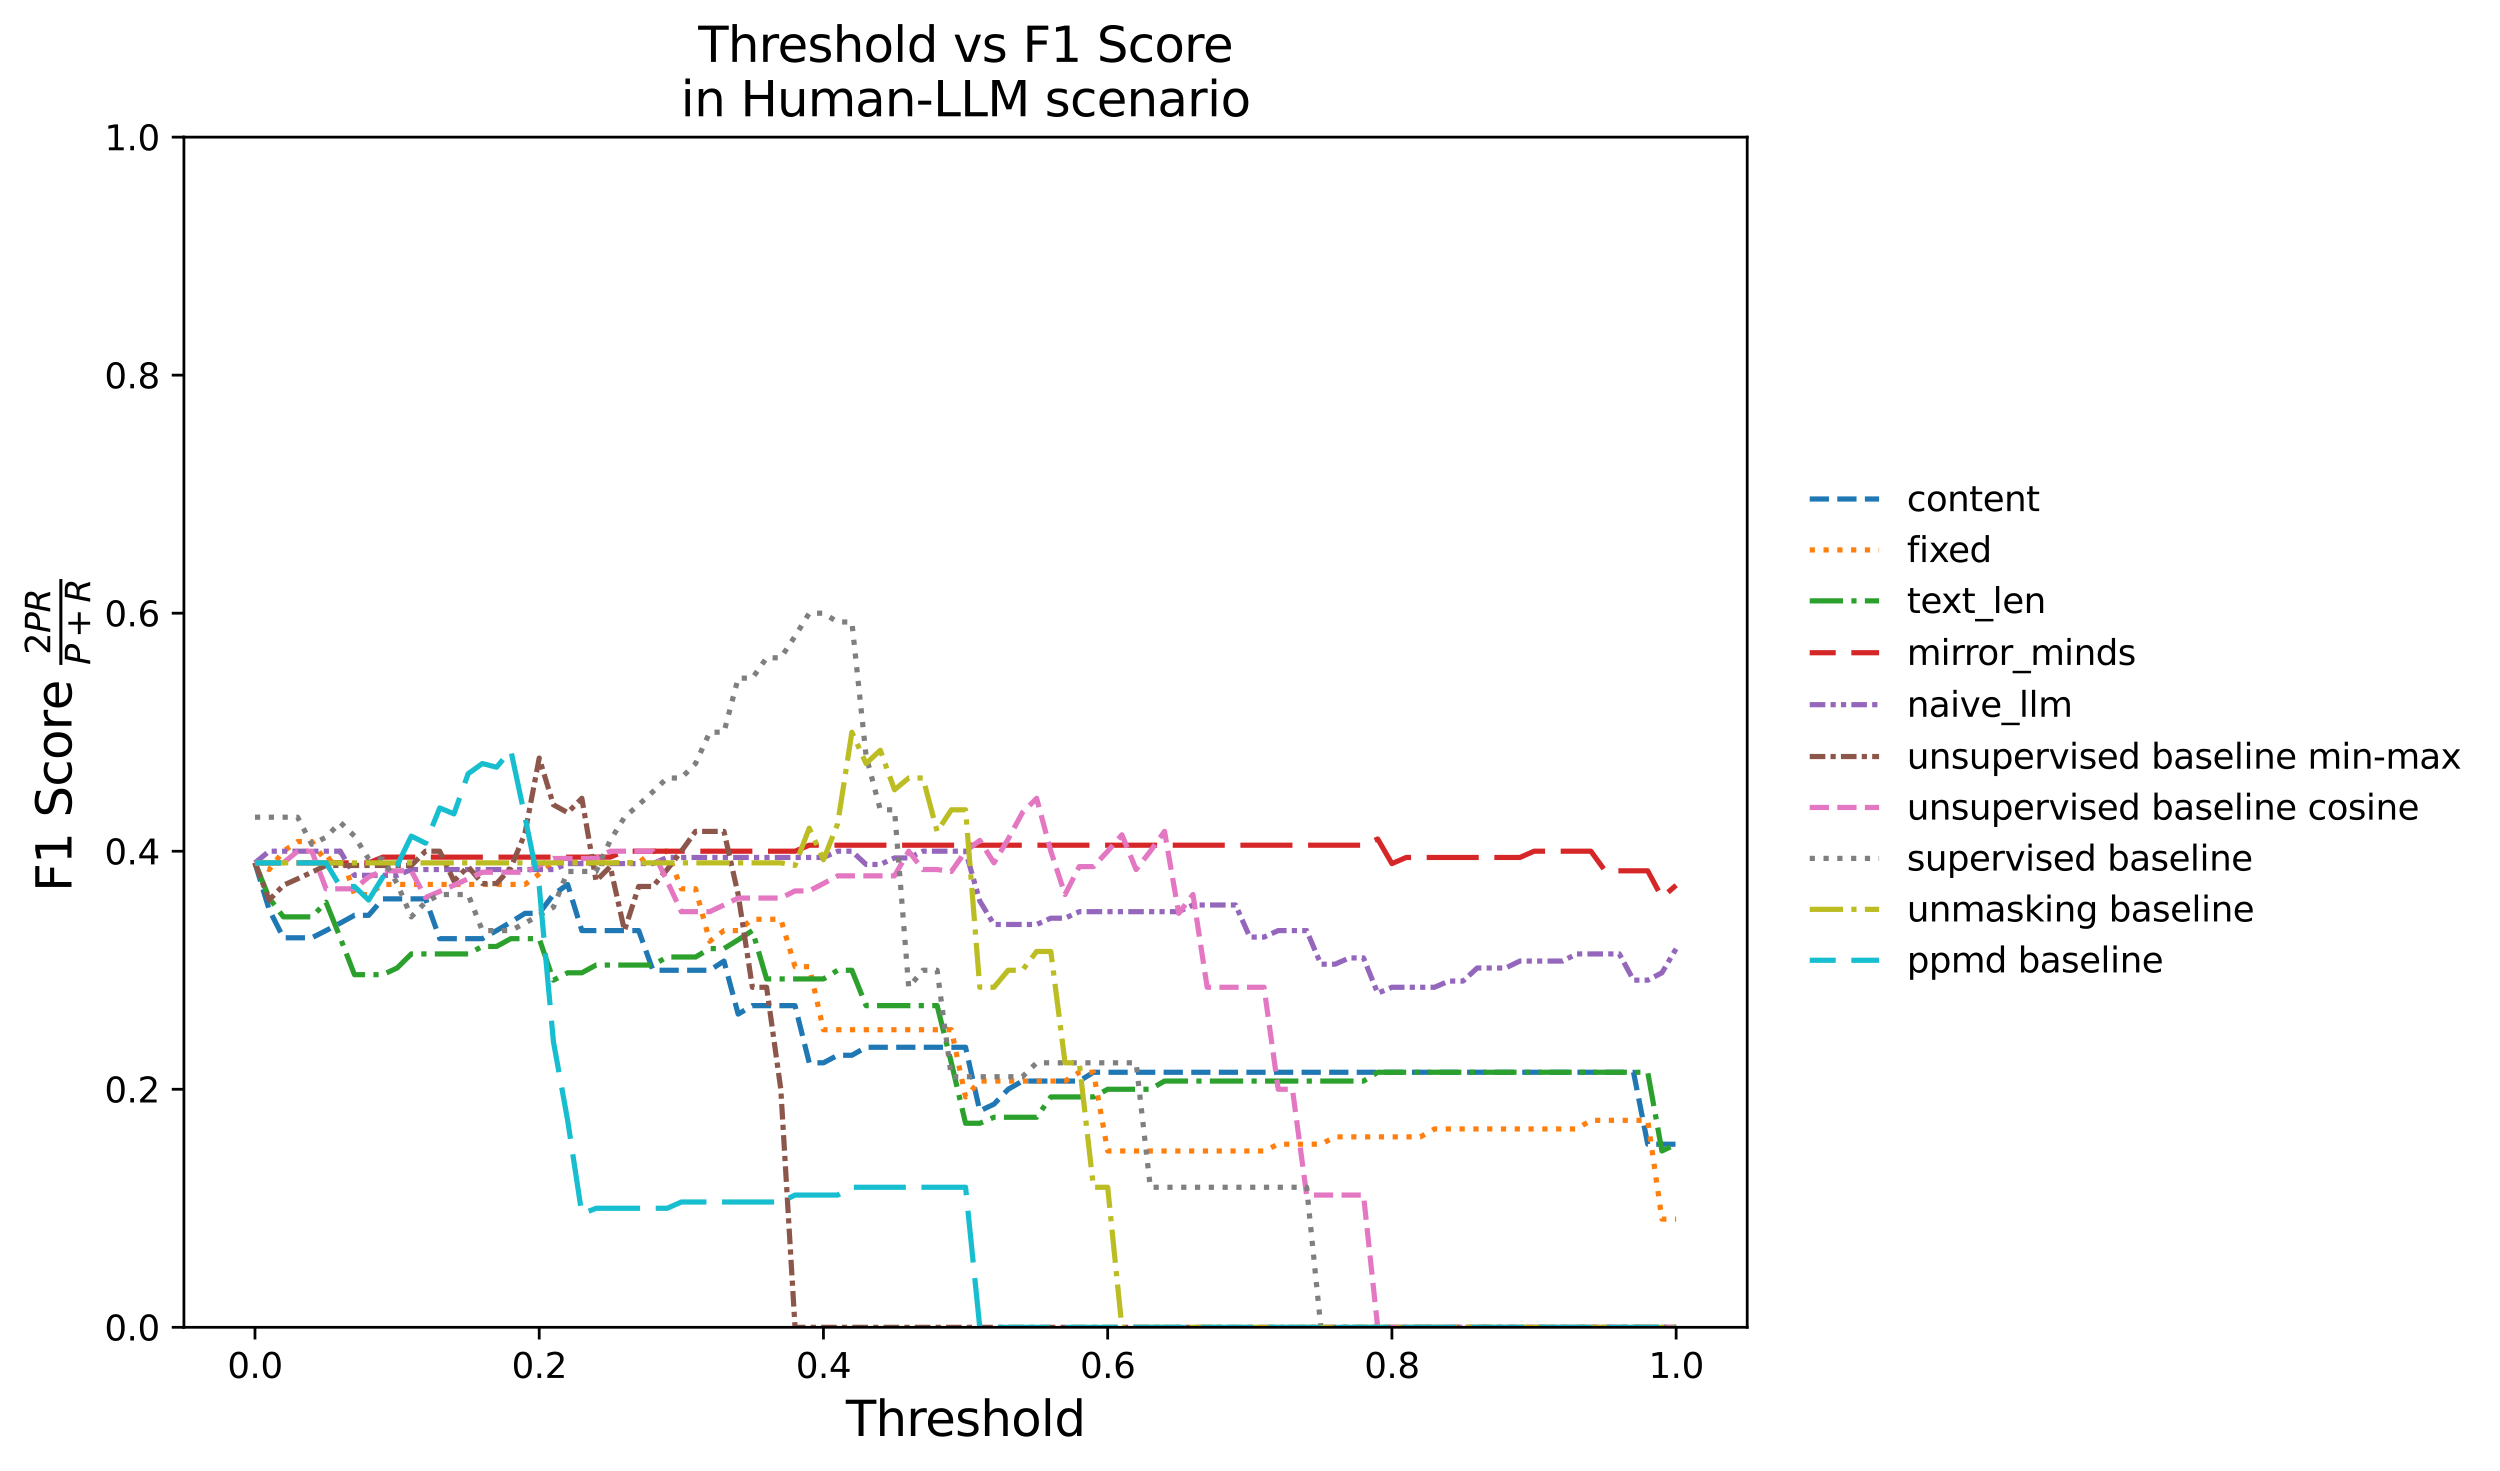<?xml version="1.0" encoding="utf-8" standalone="no"?>
<!DOCTYPE svg PUBLIC "-//W3C//DTD SVG 1.1//EN"
  "http://www.w3.org/Graphics/SVG/1.1/DTD/svg11.dtd">
<svg xmlns:xlink="http://www.w3.org/1999/xlink" width="720.473pt" height="423.942pt" viewBox="0 0 720.473 423.942" xmlns="http://www.w3.org/2000/svg" version="1.1">
 <defs>
  <style type="text/css">*{stroke-linejoin: round; stroke-linecap: butt}</style>
 </defs>
 <g id="figure_1">
  <g id="patch_1">
   <path d="M 0 423.942 
L 720.473 423.942 
L 720.473 0 
L 0 0 
z
" style="fill: #ffffff"/>
  </g>
  <g id="axes_1">
   <g id="patch_2">
    <path d="M 53.003 382.515 
L 503.526 382.515 
L 503.526 39.515 
L 53.003 39.515 
z
" style="fill: #ffffff"/>
   </g>
   <g id="matplotlib.axis_1">
    <g id="xtick_1">
     <g id="line2d_1">
      <defs>
       <path id="md213804f5c" d="M 0 0 
L 0 3.5 
" style="stroke: #000000; stroke-width: 0.8"/>
      </defs>
      <g>
       <use xlink:href="#md213804f5c" x="73.481" y="382.515" style="stroke: #000000; stroke-width: 0.8"/>
      </g>
     </g>
     <g id="text_1">
      <!-- 0.0 -->
      <g transform="translate(65.53 397.113) scale(0.1 -0.1)">
       <defs>
        <path id="DejaVuSans-30" d="M 2034 4250 
Q 1547 4250 1301 3770 
Q 1056 3291 1056 2328 
Q 1056 1369 1301 889 
Q 1547 409 2034 409 
Q 2525 409 2770 889 
Q 3016 1369 3016 2328 
Q 3016 3291 2770 3770 
Q 2525 4250 2034 4250 
z
M 2034 4750 
Q 2819 4750 3233 4129 
Q 3647 3509 3647 2328 
Q 3647 1150 3233 529 
Q 2819 -91 2034 -91 
Q 1250 -91 836 529 
Q 422 1150 422 2328 
Q 422 3509 836 4129 
Q 1250 4750 2034 4750 
z
" transform="scale(0.016)"/>
        <path id="DejaVuSans-2e" d="M 684 794 
L 1344 794 
L 1344 0 
L 684 0 
L 684 794 
z
" transform="scale(0.016)"/>
       </defs>
       <use xlink:href="#DejaVuSans-30"/>
       <use xlink:href="#DejaVuSans-2e" transform="translate(63.623 0)"/>
       <use xlink:href="#DejaVuSans-30" transform="translate(95.41 0)"/>
      </g>
     </g>
    </g>
    <g id="xtick_2">
     <g id="line2d_2">
      <g>
       <use xlink:href="#md213804f5c" x="155.395" y="382.515" style="stroke: #000000; stroke-width: 0.8"/>
      </g>
     </g>
     <g id="text_2">
      <!-- 0.2 -->
      <g transform="translate(147.443 397.113) scale(0.1 -0.1)">
       <defs>
        <path id="DejaVuSans-32" d="M 1228 531 
L 3431 531 
L 3431 0 
L 469 0 
L 469 531 
Q 828 903 1448 1529 
Q 2069 2156 2228 2338 
Q 2531 2678 2651 2914 
Q 2772 3150 2772 3378 
Q 2772 3750 2511 3984 
Q 2250 4219 1831 4219 
Q 1534 4219 1204 4116 
Q 875 4013 500 3803 
L 500 4441 
Q 881 4594 1212 4672 
Q 1544 4750 1819 4750 
Q 2544 4750 2975 4387 
Q 3406 4025 3406 3419 
Q 3406 3131 3298 2873 
Q 3191 2616 2906 2266 
Q 2828 2175 2409 1742 
Q 1991 1309 1228 531 
z
" transform="scale(0.016)"/>
       </defs>
       <use xlink:href="#DejaVuSans-30"/>
       <use xlink:href="#DejaVuSans-2e" transform="translate(63.623 0)"/>
       <use xlink:href="#DejaVuSans-32" transform="translate(95.41 0)"/>
      </g>
     </g>
    </g>
    <g id="xtick_3">
     <g id="line2d_3">
      <g>
       <use xlink:href="#md213804f5c" x="237.308" y="382.515" style="stroke: #000000; stroke-width: 0.8"/>
      </g>
     </g>
     <g id="text_3">
      <!-- 0.4 -->
      <g transform="translate(229.356 397.113) scale(0.1 -0.1)">
       <defs>
        <path id="DejaVuSans-34" d="M 2419 4116 
L 825 1625 
L 2419 1625 
L 2419 4116 
z
M 2253 4666 
L 3047 4666 
L 3047 1625 
L 3713 1625 
L 3713 1100 
L 3047 1100 
L 3047 0 
L 2419 0 
L 2419 1100 
L 313 1100 
L 313 1709 
L 2253 4666 
z
" transform="scale(0.016)"/>
       </defs>
       <use xlink:href="#DejaVuSans-30"/>
       <use xlink:href="#DejaVuSans-2e" transform="translate(63.623 0)"/>
       <use xlink:href="#DejaVuSans-34" transform="translate(95.41 0)"/>
      </g>
     </g>
    </g>
    <g id="xtick_4">
     <g id="line2d_4">
      <g>
       <use xlink:href="#md213804f5c" x="319.221" y="382.515" style="stroke: #000000; stroke-width: 0.8"/>
      </g>
     </g>
     <g id="text_4">
      <!-- 0.6 -->
      <g transform="translate(311.27 397.113) scale(0.1 -0.1)">
       <defs>
        <path id="DejaVuSans-36" d="M 2113 2584 
Q 1688 2584 1439 2293 
Q 1191 2003 1191 1497 
Q 1191 994 1439 701 
Q 1688 409 2113 409 
Q 2538 409 2786 701 
Q 3034 994 3034 1497 
Q 3034 2003 2786 2293 
Q 2538 2584 2113 2584 
z
M 3366 4563 
L 3366 3988 
Q 3128 4100 2886 4159 
Q 2644 4219 2406 4219 
Q 1781 4219 1451 3797 
Q 1122 3375 1075 2522 
Q 1259 2794 1537 2939 
Q 1816 3084 2150 3084 
Q 2853 3084 3261 2657 
Q 3669 2231 3669 1497 
Q 3669 778 3244 343 
Q 2819 -91 2113 -91 
Q 1303 -91 875 529 
Q 447 1150 447 2328 
Q 447 3434 972 4092 
Q 1497 4750 2381 4750 
Q 2619 4750 2861 4703 
Q 3103 4656 3366 4563 
z
" transform="scale(0.016)"/>
       </defs>
       <use xlink:href="#DejaVuSans-30"/>
       <use xlink:href="#DejaVuSans-2e" transform="translate(63.623 0)"/>
       <use xlink:href="#DejaVuSans-36" transform="translate(95.41 0)"/>
      </g>
     </g>
    </g>
    <g id="xtick_5">
     <g id="line2d_5">
      <g>
       <use xlink:href="#md213804f5c" x="401.135" y="382.515" style="stroke: #000000; stroke-width: 0.8"/>
      </g>
     </g>
     <g id="text_5">
      <!-- 0.8 -->
      <g transform="translate(393.183 397.113) scale(0.1 -0.1)">
       <defs>
        <path id="DejaVuSans-38" d="M 2034 2216 
Q 1584 2216 1326 1975 
Q 1069 1734 1069 1313 
Q 1069 891 1326 650 
Q 1584 409 2034 409 
Q 2484 409 2743 651 
Q 3003 894 3003 1313 
Q 3003 1734 2745 1975 
Q 2488 2216 2034 2216 
z
M 1403 2484 
Q 997 2584 770 2862 
Q 544 3141 544 3541 
Q 544 4100 942 4425 
Q 1341 4750 2034 4750 
Q 2731 4750 3128 4425 
Q 3525 4100 3525 3541 
Q 3525 3141 3298 2862 
Q 3072 2584 2669 2484 
Q 3125 2378 3379 2068 
Q 3634 1759 3634 1313 
Q 3634 634 3220 271 
Q 2806 -91 2034 -91 
Q 1263 -91 848 271 
Q 434 634 434 1313 
Q 434 1759 690 2068 
Q 947 2378 1403 2484 
z
M 1172 3481 
Q 1172 3119 1398 2916 
Q 1625 2713 2034 2713 
Q 2441 2713 2670 2916 
Q 2900 3119 2900 3481 
Q 2900 3844 2670 4047 
Q 2441 4250 2034 4250 
Q 1625 4250 1398 4047 
Q 1172 3844 1172 3481 
z
" transform="scale(0.016)"/>
       </defs>
       <use xlink:href="#DejaVuSans-30"/>
       <use xlink:href="#DejaVuSans-2e" transform="translate(63.623 0)"/>
       <use xlink:href="#DejaVuSans-38" transform="translate(95.41 0)"/>
      </g>
     </g>
    </g>
    <g id="xtick_6">
     <g id="line2d_6">
      <g>
       <use xlink:href="#md213804f5c" x="483.048" y="382.515" style="stroke: #000000; stroke-width: 0.8"/>
      </g>
     </g>
     <g id="text_6">
      <!-- 1.0 -->
      <g transform="translate(475.096 397.113) scale(0.1 -0.1)">
       <defs>
        <path id="DejaVuSans-31" d="M 794 531 
L 1825 531 
L 1825 4091 
L 703 3866 
L 703 4441 
L 1819 4666 
L 2450 4666 
L 2450 531 
L 3481 531 
L 3481 0 
L 794 0 
L 794 531 
z
" transform="scale(0.016)"/>
       </defs>
       <use xlink:href="#DejaVuSans-31"/>
       <use xlink:href="#DejaVuSans-2e" transform="translate(63.623 0)"/>
       <use xlink:href="#DejaVuSans-30" transform="translate(95.41 0)"/>
      </g>
     </g>
    </g>
    <g id="text_7">
     <!-- Threshold -->
     <g transform="translate(243.771 413.831) scale(0.14 -0.14)">
      <defs>
       <path id="DejaVuSans-54" d="M -19 4666 
L 3928 4666 
L 3928 4134 
L 2272 4134 
L 2272 0 
L 1638 0 
L 1638 4134 
L -19 4134 
L -19 4666 
z
" transform="scale(0.016)"/>
       <path id="DejaVuSans-68" d="M 3513 2113 
L 3513 0 
L 2938 0 
L 2938 2094 
Q 2938 2591 2744 2837 
Q 2550 3084 2163 3084 
Q 1697 3084 1428 2787 
Q 1159 2491 1159 1978 
L 1159 0 
L 581 0 
L 581 4863 
L 1159 4863 
L 1159 2956 
Q 1366 3272 1645 3428 
Q 1925 3584 2291 3584 
Q 2894 3584 3203 3211 
Q 3513 2838 3513 2113 
z
" transform="scale(0.016)"/>
       <path id="DejaVuSans-72" d="M 2631 2963 
Q 2534 3019 2420 3045 
Q 2306 3072 2169 3072 
Q 1681 3072 1420 2755 
Q 1159 2438 1159 1844 
L 1159 0 
L 581 0 
L 581 3500 
L 1159 3500 
L 1159 2956 
Q 1341 3275 1631 3429 
Q 1922 3584 2338 3584 
Q 2397 3584 2469 3576 
Q 2541 3569 2628 3553 
L 2631 2963 
z
" transform="scale(0.016)"/>
       <path id="DejaVuSans-65" d="M 3597 1894 
L 3597 1613 
L 953 1613 
Q 991 1019 1311 708 
Q 1631 397 2203 397 
Q 2534 397 2845 478 
Q 3156 559 3463 722 
L 3463 178 
Q 3153 47 2828 -22 
Q 2503 -91 2169 -91 
Q 1331 -91 842 396 
Q 353 884 353 1716 
Q 353 2575 817 3079 
Q 1281 3584 2069 3584 
Q 2775 3584 3186 3129 
Q 3597 2675 3597 1894 
z
M 3022 2063 
Q 3016 2534 2758 2815 
Q 2500 3097 2075 3097 
Q 1594 3097 1305 2825 
Q 1016 2553 972 2059 
L 3022 2063 
z
" transform="scale(0.016)"/>
       <path id="DejaVuSans-73" d="M 2834 3397 
L 2834 2853 
Q 2591 2978 2328 3040 
Q 2066 3103 1784 3103 
Q 1356 3103 1142 2972 
Q 928 2841 928 2578 
Q 928 2378 1081 2264 
Q 1234 2150 1697 2047 
L 1894 2003 
Q 2506 1872 2764 1633 
Q 3022 1394 3022 966 
Q 3022 478 2636 193 
Q 2250 -91 1575 -91 
Q 1294 -91 989 -36 
Q 684 19 347 128 
L 347 722 
Q 666 556 975 473 
Q 1284 391 1588 391 
Q 1994 391 2212 530 
Q 2431 669 2431 922 
Q 2431 1156 2273 1281 
Q 2116 1406 1581 1522 
L 1381 1569 
Q 847 1681 609 1914 
Q 372 2147 372 2553 
Q 372 3047 722 3315 
Q 1072 3584 1716 3584 
Q 2034 3584 2315 3537 
Q 2597 3491 2834 3397 
z
" transform="scale(0.016)"/>
       <path id="DejaVuSans-6f" d="M 1959 3097 
Q 1497 3097 1228 2736 
Q 959 2375 959 1747 
Q 959 1119 1226 758 
Q 1494 397 1959 397 
Q 2419 397 2687 759 
Q 2956 1122 2956 1747 
Q 2956 2369 2687 2733 
Q 2419 3097 1959 3097 
z
M 1959 3584 
Q 2709 3584 3137 3096 
Q 3566 2609 3566 1747 
Q 3566 888 3137 398 
Q 2709 -91 1959 -91 
Q 1206 -91 779 398 
Q 353 888 353 1747 
Q 353 2609 779 3096 
Q 1206 3584 1959 3584 
z
" transform="scale(0.016)"/>
       <path id="DejaVuSans-6c" d="M 603 4863 
L 1178 4863 
L 1178 0 
L 603 0 
L 603 4863 
z
" transform="scale(0.016)"/>
       <path id="DejaVuSans-64" d="M 2906 2969 
L 2906 4863 
L 3481 4863 
L 3481 0 
L 2906 0 
L 2906 525 
Q 2725 213 2448 61 
Q 2172 -91 1784 -91 
Q 1150 -91 751 415 
Q 353 922 353 1747 
Q 353 2572 751 3078 
Q 1150 3584 1784 3584 
Q 2172 3584 2448 3432 
Q 2725 3281 2906 2969 
z
M 947 1747 
Q 947 1113 1208 752 
Q 1469 391 1925 391 
Q 2381 391 2643 752 
Q 2906 1113 2906 1747 
Q 2906 2381 2643 2742 
Q 2381 3103 1925 3103 
Q 1469 3103 1208 2742 
Q 947 2381 947 1747 
z
" transform="scale(0.016)"/>
      </defs>
      <use xlink:href="#DejaVuSans-54"/>
      <use xlink:href="#DejaVuSans-68" transform="translate(61.084 0)"/>
      <use xlink:href="#DejaVuSans-72" transform="translate(124.463 0)"/>
      <use xlink:href="#DejaVuSans-65" transform="translate(163.326 0)"/>
      <use xlink:href="#DejaVuSans-73" transform="translate(224.85 0)"/>
      <use xlink:href="#DejaVuSans-68" transform="translate(276.949 0)"/>
      <use xlink:href="#DejaVuSans-6f" transform="translate(340.328 0)"/>
      <use xlink:href="#DejaVuSans-6c" transform="translate(401.51 0)"/>
      <use xlink:href="#DejaVuSans-64" transform="translate(429.293 0)"/>
     </g>
    </g>
   </g>
   <g id="matplotlib.axis_2">
    <g id="ytick_1">
     <g id="line2d_7">
      <defs>
       <path id="mffbba06f95" d="M 0 0 
L -3.5 0 
" style="stroke: #000000; stroke-width: 0.8"/>
      </defs>
      <g>
       <use xlink:href="#mffbba06f95" x="53.003" y="382.515" style="stroke: #000000; stroke-width: 0.8"/>
      </g>
     </g>
     <g id="text_8">
      <!-- 0.0 -->
      <g transform="translate(30.1 386.314) scale(0.1 -0.1)">
       <use xlink:href="#DejaVuSans-30"/>
       <use xlink:href="#DejaVuSans-2e" transform="translate(63.623 0)"/>
       <use xlink:href="#DejaVuSans-30" transform="translate(95.41 0)"/>
      </g>
     </g>
    </g>
    <g id="ytick_2">
     <g id="line2d_8">
      <g>
       <use xlink:href="#mffbba06f95" x="53.003" y="313.915" style="stroke: #000000; stroke-width: 0.8"/>
      </g>
     </g>
     <g id="text_9">
      <!-- 0.2 -->
      <g transform="translate(30.1 317.714) scale(0.1 -0.1)">
       <use xlink:href="#DejaVuSans-30"/>
       <use xlink:href="#DejaVuSans-2e" transform="translate(63.623 0)"/>
       <use xlink:href="#DejaVuSans-32" transform="translate(95.41 0)"/>
      </g>
     </g>
    </g>
    <g id="ytick_3">
     <g id="line2d_9">
      <g>
       <use xlink:href="#mffbba06f95" x="53.003" y="245.315" style="stroke: #000000; stroke-width: 0.8"/>
      </g>
     </g>
     <g id="text_10">
      <!-- 0.4 -->
      <g transform="translate(30.1 249.114) scale(0.1 -0.1)">
       <use xlink:href="#DejaVuSans-30"/>
       <use xlink:href="#DejaVuSans-2e" transform="translate(63.623 0)"/>
       <use xlink:href="#DejaVuSans-34" transform="translate(95.41 0)"/>
      </g>
     </g>
    </g>
    <g id="ytick_4">
     <g id="line2d_10">
      <g>
       <use xlink:href="#mffbba06f95" x="53.003" y="176.715" style="stroke: #000000; stroke-width: 0.8"/>
      </g>
     </g>
     <g id="text_11">
      <!-- 0.6 -->
      <g transform="translate(30.1 180.514) scale(0.1 -0.1)">
       <use xlink:href="#DejaVuSans-30"/>
       <use xlink:href="#DejaVuSans-2e" transform="translate(63.623 0)"/>
       <use xlink:href="#DejaVuSans-36" transform="translate(95.41 0)"/>
      </g>
     </g>
    </g>
    <g id="ytick_5">
     <g id="line2d_11">
      <g>
       <use xlink:href="#mffbba06f95" x="53.003" y="108.115" style="stroke: #000000; stroke-width: 0.8"/>
      </g>
     </g>
     <g id="text_12">
      <!-- 0.8 -->
      <g transform="translate(30.1 111.914) scale(0.1 -0.1)">
       <use xlink:href="#DejaVuSans-30"/>
       <use xlink:href="#DejaVuSans-2e" transform="translate(63.623 0)"/>
       <use xlink:href="#DejaVuSans-38" transform="translate(95.41 0)"/>
      </g>
     </g>
    </g>
    <g id="ytick_6">
     <g id="line2d_12">
      <g>
       <use xlink:href="#mffbba06f95" x="53.003" y="39.515" style="stroke: #000000; stroke-width: 0.8"/>
      </g>
     </g>
     <g id="text_13">
      <!-- 1.0 -->
      <g transform="translate(30.1 43.314) scale(0.1 -0.1)">
       <use xlink:href="#DejaVuSans-31"/>
       <use xlink:href="#DejaVuSans-2e" transform="translate(63.623 0)"/>
       <use xlink:href="#DejaVuSans-30" transform="translate(95.41 0)"/>
      </g>
     </g>
    </g>
    <g id="text_14">
     <!-- F1 Score $\frac{{2PR}}{{P+R}}$ -->
     <g transform="translate(20.64 257.005) rotate(-90) scale(0.14 -0.14)">
      <defs>
       <path id="DejaVuSans-46" d="M 628 4666 
L 3309 4666 
L 3309 4134 
L 1259 4134 
L 1259 2759 
L 3109 2759 
L 3109 2228 
L 1259 2228 
L 1259 0 
L 628 0 
L 628 4666 
z
" transform="scale(0.016)"/>
       <path id="DejaVuSans-20" transform="scale(0.016)"/>
       <path id="DejaVuSans-53" d="M 3425 4513 
L 3425 3897 
Q 3066 4069 2747 4153 
Q 2428 4238 2131 4238 
Q 1616 4238 1336 4038 
Q 1056 3838 1056 3469 
Q 1056 3159 1242 3001 
Q 1428 2844 1947 2747 
L 2328 2669 
Q 3034 2534 3370 2195 
Q 3706 1856 3706 1288 
Q 3706 609 3251 259 
Q 2797 -91 1919 -91 
Q 1588 -91 1214 -16 
Q 841 59 441 206 
L 441 856 
Q 825 641 1194 531 
Q 1563 422 1919 422 
Q 2459 422 2753 634 
Q 3047 847 3047 1241 
Q 3047 1584 2836 1778 
Q 2625 1972 2144 2069 
L 1759 2144 
Q 1053 2284 737 2584 
Q 422 2884 422 3419 
Q 422 4038 858 4394 
Q 1294 4750 2059 4750 
Q 2388 4750 2728 4690 
Q 3069 4631 3425 4513 
z
" transform="scale(0.016)"/>
       <path id="DejaVuSans-63" d="M 3122 3366 
L 3122 2828 
Q 2878 2963 2633 3030 
Q 2388 3097 2138 3097 
Q 1578 3097 1268 2742 
Q 959 2388 959 1747 
Q 959 1106 1268 751 
Q 1578 397 2138 397 
Q 2388 397 2633 464 
Q 2878 531 3122 666 
L 3122 134 
Q 2881 22 2623 -34 
Q 2366 -91 2075 -91 
Q 1284 -91 818 406 
Q 353 903 353 1747 
Q 353 2603 823 3093 
Q 1294 3584 2113 3584 
Q 2378 3584 2631 3529 
Q 2884 3475 3122 3366 
z
" transform="scale(0.016)"/>
       <path id="DejaVuSans-Oblique-50" d="M 1081 4666 
L 2541 4666 
Q 3178 4666 3512 4369 
Q 3847 4072 3847 3500 
Q 3847 2731 3353 2303 
Q 2859 1875 1966 1875 
L 1172 1875 
L 806 0 
L 172 0 
L 1081 4666 
z
M 1613 4147 
L 1275 2394 
L 2069 2394 
Q 2606 2394 2893 2669 
Q 3181 2944 3181 3456 
Q 3181 3784 2986 3965 
Q 2791 4147 2438 4147 
L 1613 4147 
z
" transform="scale(0.016)"/>
       <path id="DejaVuSans-Oblique-52" d="M 1613 4147 
L 1294 2491 
L 2106 2491 
Q 2584 2491 2879 2755 
Q 3175 3019 3175 3444 
Q 3175 3784 2976 3965 
Q 2778 4147 2406 4147 
L 1613 4147 
z
M 2772 2241 
Q 2972 2194 3105 2009 
Q 3238 1825 3413 1275 
L 3809 0 
L 3144 0 
L 2778 1197 
Q 2638 1659 2453 1815 
Q 2269 1972 1888 1972 
L 1191 1972 
L 806 0 
L 172 0 
L 1081 4666 
L 2503 4666 
Q 3150 4666 3495 4373 
Q 3841 4081 3841 3531 
Q 3841 3044 3547 2687 
Q 3253 2331 2772 2241 
z
" transform="scale(0.016)"/>
       <path id="DejaVuSans-2b" d="M 2944 4013 
L 2944 2272 
L 4684 2272 
L 4684 1741 
L 2944 1741 
L 2944 0 
L 2419 0 
L 2419 1741 
L 678 1741 
L 678 2272 
L 2419 2272 
L 2419 4013 
L 2944 4013 
z
" transform="scale(0.016)"/>
      </defs>
      <use xlink:href="#DejaVuSans-46" transform="translate(0 0.25)"/>
      <use xlink:href="#DejaVuSans-31" transform="translate(57.52 0.25)"/>
      <use xlink:href="#DejaVuSans-20" transform="translate(121.143 0.25)"/>
      <use xlink:href="#DejaVuSans-53" transform="translate(152.93 0.25)"/>
      <use xlink:href="#DejaVuSans-63" transform="translate(216.406 0.25)"/>
      <use xlink:href="#DejaVuSans-6f" transform="translate(271.387 0.25)"/>
      <use xlink:href="#DejaVuSans-72" transform="translate(332.568 0.25)"/>
      <use xlink:href="#DejaVuSans-65" transform="translate(373.682 0.25)"/>
      <use xlink:href="#DejaVuSans-20" transform="translate(435.205 0.25)"/>
      <use xlink:href="#DejaVuSans-32" transform="translate(487.992 44.047) scale(0.7)"/>
      <use xlink:href="#DejaVuSans-Oblique-50" transform="translate(532.528 44.047) scale(0.7)"/>
      <use xlink:href="#DejaVuSans-Oblique-52" transform="translate(574.74 44.047) scale(0.7)"/>
      <use xlink:href="#DejaVuSans-Oblique-50" transform="translate(466.992 -38.237) scale(0.7)"/>
      <use xlink:href="#DejaVuSans-2b" transform="translate(522.842 -38.237) scale(0.7)"/>
      <use xlink:href="#DejaVuSans-Oblique-52" transform="translate(595.132 -38.237) scale(0.7)"/>
      <path d="M 466.992 19.047 
L 466.992 25.297 
L 643.77 25.297 
L 643.77 19.047 
L 466.992 19.047 
z
"/>
     </g>
    </g>
   </g>
   <g id="line2d_13">
    <path d="M 73.481 248.661 
L 77.577 262.164 
L 81.673 270.26 
L 85.768 270.26 
L 89.864 270.26 
L 93.96 268.181 
L 98.055 266.024 
L 102.151 263.784 
L 106.247 263.784 
L 110.342 259.035 
L 114.438 259.035 
L 118.534 259.035 
L 122.629 259.035 
L 126.725 270.515 
L 130.821 270.515 
L 134.916 270.515 
L 139.012 270.515 
L 143.108 268.181 
L 147.203 265.749 
L 151.299 263.21 
L 155.395 263.21 
L 159.49 257.787 
L 163.586 254.887 
L 167.682 268.181 
L 171.777 268.181 
L 175.873 268.181 
L 179.969 268.181 
L 184.064 268.181 
L 188.16 279.615 
L 192.256 279.615 
L 196.351 279.615 
L 200.447 279.615 
L 204.543 279.615 
L 208.638 276.976 
L 212.734 292.252 
L 216.83 289.812 
L 220.925 289.812 
L 225.021 289.812 
L 229.117 289.812 
L 233.212 306.293 
L 237.308 306.293 
L 241.404 304.115 
L 245.499 304.115 
L 249.595 301.809 
L 253.691 301.809 
L 257.786 301.809 
L 261.882 301.809 
L 265.978 301.809 
L 270.073 301.809 
L 274.169 301.809 
L 278.265 301.809 
L 282.36 320.151 
L 286.456 318.202 
L 290.552 313.915 
L 294.647 311.549 
L 298.743 311.549 
L 302.839 311.549 
L 306.934 311.549 
L 311.03 311.549 
L 315.126 309.015 
L 319.221 309.015 
L 323.317 309.015 
L 327.413 309.015 
L 331.508 309.015 
L 335.604 309.015 
L 339.7 309.015 
L 343.795 309.015 
L 347.891 309.015 
L 351.987 309.015 
L 356.082 309.015 
L 360.178 309.015 
L 364.274 309.015 
L 368.369 309.015 
L 372.465 309.015 
L 376.561 309.015 
L 380.656 309.015 
L 384.752 309.015 
L 388.848 309.015 
L 392.943 309.015 
L 397.039 309.015 
L 401.135 309.015 
L 405.23 309.015 
L 409.326 309.015 
L 413.422 309.015 
L 417.517 309.015 
L 421.613 309.015 
L 425.709 309.015 
L 429.804 309.015 
L 433.9 309.015 
L 437.996 309.015 
L 442.091 309.015 
L 446.187 309.015 
L 450.282 309.015 
L 454.378 309.015 
L 458.474 309.015 
L 462.569 309.015 
L 466.665 309.015 
L 470.761 309.015 
L 474.856 329.746 
L 478.952 329.746 
L 483.048 329.746 
" clip-path="url(#p5320b71325)" style="fill: none; stroke-dasharray: 5.55,2.4; stroke-dashoffset: 0; stroke: #1f77b4; stroke-width: 1.5"/>
   </g>
   <g id="line2d_14">
    <path d="M 73.481 248.661 
L 77.577 250.592 
L 81.673 245.315 
L 85.768 242.515 
L 89.864 242.515 
L 93.96 248.297 
L 98.055 245.315 
L 102.151 257.787 
L 106.247 257.787 
L 110.342 254.887 
L 114.438 254.887 
L 118.534 254.887 
L 122.629 254.887 
L 126.725 254.887 
L 130.821 254.887 
L 134.916 254.887 
L 139.012 254.887 
L 143.108 254.887 
L 147.203 254.887 
L 151.299 254.887 
L 155.395 251.848 
L 159.49 248.661 
L 163.586 248.661 
L 167.682 248.661 
L 171.777 248.661 
L 175.873 248.661 
L 179.969 248.661 
L 184.064 248.661 
L 188.16 245.315 
L 192.256 245.315 
L 196.351 256.146 
L 200.447 256.146 
L 204.543 271.272 
L 208.638 268.181 
L 212.734 268.181 
L 216.83 264.915 
L 220.925 264.915 
L 225.021 264.915 
L 229.117 278.575 
L 233.212 278.575 
L 237.308 296.765 
L 241.404 296.765 
L 245.499 296.765 
L 249.595 296.765 
L 253.691 296.765 
L 257.786 296.765 
L 261.882 296.765 
L 265.978 296.765 
L 270.073 296.765 
L 274.169 296.765 
L 278.265 316.128 
L 282.36 311.549 
L 286.456 311.549 
L 290.552 311.549 
L 294.647 311.549 
L 298.743 311.549 
L 302.839 311.549 
L 306.934 311.549 
L 311.03 309.015 
L 315.126 309.015 
L 319.221 331.7 
L 323.317 331.7 
L 327.413 331.7 
L 331.508 331.7 
L 335.604 331.7 
L 339.7 331.7 
L 343.795 331.7 
L 347.891 331.7 
L 351.987 331.7 
L 356.082 331.7 
L 360.178 331.7 
L 364.274 331.7 
L 368.369 329.746 
L 372.465 329.746 
L 376.561 329.746 
L 380.656 329.746 
L 384.752 327.635 
L 388.848 327.635 
L 392.943 327.635 
L 397.039 327.635 
L 401.135 327.635 
L 405.23 327.635 
L 409.326 327.635 
L 413.422 325.348 
L 417.517 325.348 
L 421.613 325.348 
L 425.709 325.348 
L 429.804 325.348 
L 433.9 325.348 
L 437.996 325.348 
L 442.091 325.348 
L 446.187 325.348 
L 450.282 325.348 
L 454.378 325.348 
L 458.474 322.863 
L 462.569 322.863 
L 466.665 322.863 
L 470.761 322.863 
L 474.856 322.863 
L 478.952 351.333 
L 483.048 351.333 
" clip-path="url(#p5320b71325)" style="fill: none; stroke-dasharray: 1.5,2.475; stroke-dashoffset: 0; stroke: #ff7f0e; stroke-width: 1.5"/>
   </g>
   <g id="line2d_15">
    <path d="M 73.481 248.661 
L 77.577 258.81 
L 81.673 264.239 
L 85.768 264.239 
L 89.864 264.239 
L 93.96 260.015 
L 98.055 270.26 
L 102.151 280.885 
L 106.247 280.885 
L 110.342 280.885 
L 114.438 278.968 
L 118.534 274.907 
L 122.629 274.907 
L 126.725 274.907 
L 130.821 274.907 
L 134.916 274.907 
L 139.012 272.755 
L 143.108 272.755 
L 147.203 270.515 
L 151.299 270.515 
L 155.395 270.515 
L 159.49 282.473 
L 163.586 280.345 
L 167.682 280.345 
L 171.777 278.123 
L 175.873 278.123 
L 179.969 278.123 
L 184.064 278.123 
L 188.16 278.123 
L 192.256 275.804 
L 196.351 275.804 
L 200.447 275.804 
L 204.543 273.378 
L 208.638 273.378 
L 212.734 270.84 
L 216.83 268.181 
L 220.925 282.125 
L 225.021 282.125 
L 229.117 282.125 
L 233.212 282.125 
L 237.308 282.125 
L 241.404 279.615 
L 245.499 279.615 
L 249.595 289.812 
L 253.691 289.812 
L 257.786 289.812 
L 261.882 289.812 
L 265.978 289.812 
L 270.073 289.812 
L 274.169 306.293 
L 278.265 323.715 
L 282.36 323.715 
L 286.456 321.985 
L 290.552 321.985 
L 294.647 321.985 
L 298.743 321.985 
L 302.839 316.128 
L 306.934 316.128 
L 311.03 316.128 
L 315.126 316.128 
L 319.221 313.915 
L 323.317 313.915 
L 327.413 313.915 
L 331.508 313.915 
L 335.604 311.549 
L 339.7 311.549 
L 343.795 311.549 
L 347.891 311.549 
L 351.987 311.549 
L 356.082 311.549 
L 360.178 311.549 
L 364.274 311.549 
L 368.369 311.549 
L 372.465 311.549 
L 376.561 311.549 
L 380.656 311.549 
L 384.752 311.549 
L 388.848 311.549 
L 392.943 311.549 
L 397.039 309.015 
L 401.135 309.015 
L 405.23 309.015 
L 409.326 309.015 
L 413.422 309.015 
L 417.517 309.015 
L 421.613 309.015 
L 425.709 309.015 
L 429.804 309.015 
L 433.9 309.015 
L 437.996 309.015 
L 442.091 309.015 
L 446.187 309.015 
L 450.282 309.015 
L 454.378 309.015 
L 458.474 309.015 
L 462.569 309.015 
L 466.665 309.015 
L 470.761 309.015 
L 474.856 309.015 
L 478.952 331.7 
L 483.048 329.746 
" clip-path="url(#p5320b71325)" style="fill: none; stroke-dasharray: 9.6,2.4,1.5,2.4; stroke-dashoffset: 0; stroke: #2ca02c; stroke-width: 1.5"/>
   </g>
   <g id="line2d_16">
    <path d="M 73.481 248.661 
L 77.577 248.661 
L 81.673 248.661 
L 85.768 248.661 
L 89.864 248.661 
L 93.96 248.661 
L 98.055 248.661 
L 102.151 248.661 
L 106.247 248.661 
L 110.342 247.009 
L 114.438 247.009 
L 118.534 247.009 
L 122.629 247.009 
L 126.725 247.009 
L 130.821 247.009 
L 134.916 247.009 
L 139.012 247.009 
L 143.108 247.009 
L 147.203 247.009 
L 151.299 247.009 
L 155.395 247.009 
L 159.49 247.009 
L 163.586 247.009 
L 167.682 247.009 
L 171.777 247.009 
L 175.873 247.009 
L 179.969 245.315 
L 184.064 245.315 
L 188.16 245.315 
L 192.256 245.315 
L 196.351 245.315 
L 200.447 245.315 
L 204.543 245.315 
L 208.638 245.315 
L 212.734 245.315 
L 216.83 245.315 
L 220.925 245.315 
L 225.021 245.315 
L 229.117 245.315 
L 233.212 243.578 
L 237.308 243.578 
L 241.404 243.578 
L 245.499 243.578 
L 249.595 243.578 
L 253.691 243.578 
L 257.786 243.578 
L 261.882 243.578 
L 265.978 243.578 
L 270.073 243.578 
L 274.169 243.578 
L 278.265 243.578 
L 282.36 243.578 
L 286.456 243.578 
L 290.552 243.578 
L 294.647 243.578 
L 298.743 243.578 
L 302.839 243.578 
L 306.934 243.578 
L 311.03 243.578 
L 315.126 243.578 
L 319.221 243.578 
L 323.317 243.578 
L 327.413 243.578 
L 331.508 243.578 
L 335.604 243.578 
L 339.7 243.578 
L 343.795 243.578 
L 347.891 243.578 
L 351.987 243.578 
L 356.082 243.578 
L 360.178 243.578 
L 364.274 243.578 
L 368.369 243.578 
L 372.465 243.578 
L 376.561 243.578 
L 380.656 243.578 
L 384.752 243.578 
L 388.848 243.578 
L 392.943 243.578 
L 397.039 241.797 
L 401.135 248.878 
L 405.23 247.12 
L 409.326 247.12 
L 413.422 247.12 
L 417.517 247.12 
L 421.613 247.12 
L 425.709 247.12 
L 429.804 247.12 
L 433.9 247.12 
L 437.996 247.12 
L 442.091 245.315 
L 446.187 245.315 
L 450.282 245.315 
L 454.378 245.315 
L 458.474 245.315 
L 462.569 250.953 
L 466.665 250.953 
L 470.761 250.953 
L 474.856 250.953 
L 478.952 258.654 
L 483.048 255.115 
" clip-path="url(#p5320b71325)" style="fill: none; stroke-dasharray: 15,4.5; stroke-dashoffset: 7.5; stroke: #d62728; stroke-width: 1.5"/>
   </g>
   <g id="line2d_17">
    <path d="M 73.481 248.661 
L 77.577 245.315 
L 81.673 245.315 
L 85.768 245.315 
L 89.864 245.315 
L 93.96 245.315 
L 98.055 245.315 
L 102.151 252.262 
L 106.247 252.262 
L 110.342 252.262 
L 114.438 252.262 
L 118.534 250.592 
L 122.629 250.592 
L 126.725 250.592 
L 130.821 250.592 
L 134.916 250.592 
L 139.012 250.592 
L 143.108 250.592 
L 147.203 250.592 
L 151.299 250.592 
L 155.395 250.592 
L 159.49 250.592 
L 163.586 248.878 
L 167.682 248.878 
L 171.777 248.878 
L 175.873 248.878 
L 179.969 248.878 
L 184.064 248.878 
L 188.16 248.878 
L 192.256 247.12 
L 196.351 247.12 
L 200.447 247.12 
L 204.543 247.12 
L 208.638 247.12 
L 212.734 247.12 
L 216.83 247.12 
L 220.925 247.12 
L 225.021 247.12 
L 229.117 247.12 
L 233.212 247.12 
L 237.308 247.12 
L 241.404 245.315 
L 245.499 245.315 
L 249.595 249.126 
L 253.691 249.126 
L 257.786 247.247 
L 261.882 247.247 
L 265.978 245.315 
L 270.073 245.315 
L 274.169 245.315 
L 278.265 245.315 
L 282.36 259.649 
L 286.456 266.422 
L 290.552 266.422 
L 294.647 266.422 
L 298.743 266.422 
L 302.839 264.608 
L 306.934 264.608 
L 311.03 262.737 
L 315.126 262.737 
L 319.221 262.737 
L 323.317 262.737 
L 327.413 262.737 
L 331.508 262.737 
L 335.604 262.737 
L 339.7 262.737 
L 343.795 260.805 
L 347.891 260.805 
L 351.987 260.805 
L 356.082 260.805 
L 360.178 270.056 
L 364.274 270.056 
L 368.369 268.181 
L 372.465 268.181 
L 376.561 268.181 
L 380.656 277.871 
L 384.752 277.871 
L 388.848 276.066 
L 392.943 276.066 
L 397.039 286.234 
L 401.135 284.515 
L 405.23 284.515 
L 409.326 284.515 
L 413.422 284.515 
L 417.517 282.733 
L 421.613 282.733 
L 425.709 278.968 
L 429.804 278.968 
L 433.9 278.968 
L 437.996 276.976 
L 442.091 276.976 
L 446.187 276.976 
L 450.282 276.976 
L 454.378 274.907 
L 458.474 274.907 
L 462.569 274.907 
L 466.665 274.907 
L 470.761 282.473 
L 474.856 282.473 
L 478.952 280.345 
L 483.048 273.378 
" clip-path="url(#p5320b71325)" style="fill: none; stroke-dasharray: 4.5,1.5,1.5,1.5,1.5,1.5; stroke-dashoffset: 0; stroke: #9467bd; stroke-width: 1.5"/>
   </g>
   <g id="line2d_18">
    <path d="M 73.481 248.661 
L 77.577 259.387 
L 81.673 255.115 
L 85.768 253.268 
L 89.864 251.368 
L 93.96 249.41 
L 98.055 249.41 
L 102.151 249.41 
L 106.247 249.41 
L 110.342 249.41 
L 114.438 249.41 
L 118.534 249.41 
L 122.629 245.315 
L 126.725 245.315 
L 130.821 253.89 
L 134.916 249.741 
L 139.012 254.616 
L 143.108 254.616 
L 147.203 250.129 
L 151.299 240.137 
L 155.395 218.471 
L 159.49 231.929 
L 163.586 234.19 
L 167.682 230.07 
L 171.777 253.89 
L 175.873 249.741 
L 179.969 268.181 
L 184.064 255.478 
L 188.16 255.478 
L 192.256 250.592 
L 196.351 245.315 
L 200.447 239.598 
L 204.543 239.598 
L 208.638 239.598 
L 212.734 257.787 
L 216.83 284.515 
L 220.925 284.515 
L 225.021 313.915 
L 229.117 382.515 
L 233.212 382.515 
L 237.308 382.515 
L 241.404 382.515 
L 245.499 382.515 
L 249.595 382.515 
L 253.691 382.515 
L 257.786 382.515 
L 261.882 382.515 
L 265.978 382.515 
L 270.073 382.515 
L 274.169 382.515 
L 278.265 382.515 
L 282.36 382.515 
L 286.456 382.515 
L 290.552 382.515 
L 294.647 382.515 
L 298.743 382.515 
L 302.839 382.515 
L 306.934 382.515 
L 311.03 382.515 
L 315.126 382.515 
L 319.221 382.515 
L 323.317 382.515 
L 327.413 382.515 
L 331.508 382.515 
L 335.604 382.515 
L 339.7 382.515 
L 343.795 382.515 
L 347.891 382.515 
L 351.987 382.515 
L 356.082 382.515 
L 360.178 382.515 
L 364.274 382.515 
L 368.369 382.515 
L 372.465 382.515 
L 376.561 382.515 
L 380.656 382.515 
L 384.752 382.515 
L 388.848 382.515 
L 392.943 382.515 
L 397.039 382.515 
L 401.135 382.515 
L 405.23 382.515 
L 409.326 382.515 
L 413.422 382.515 
L 417.517 382.515 
L 421.613 382.515 
L 425.709 382.515 
L 429.804 382.515 
L 433.9 382.515 
L 437.996 382.515 
L 442.091 382.515 
L 446.187 382.515 
L 450.282 382.515 
L 454.378 382.515 
L 458.474 382.515 
L 462.569 382.515 
L 466.665 382.515 
L 470.761 382.515 
L 474.856 382.515 
L 478.952 382.515 
L 483.048 382.515 
" clip-path="url(#p5320b71325)" style="fill: none; stroke-dasharray: 4.5,1.5,1.5,1.5; stroke-dashoffset: 0; stroke: #8c564b; stroke-width: 1.5"/>
   </g>
   <g id="line2d_19">
    <path d="M 73.481 248.661 
L 77.577 248.661 
L 81.673 248.661 
L 85.768 245.315 
L 89.864 245.315 
L 93.96 256.146 
L 98.055 256.146 
L 102.151 256.146 
L 106.247 252.731 
L 110.342 250.953 
L 114.438 250.953 
L 118.534 250.953 
L 122.629 258.654 
L 126.725 256.909 
L 130.821 255.115 
L 134.916 253.268 
L 139.012 251.368 
L 143.108 251.368 
L 147.203 251.368 
L 151.299 251.368 
L 155.395 249.41 
L 159.49 247.394 
L 163.586 247.394 
L 167.682 247.394 
L 171.777 247.394 
L 175.873 245.315 
L 179.969 245.315 
L 184.064 245.315 
L 188.16 245.315 
L 192.256 253.89 
L 196.351 262.737 
L 200.447 262.737 
L 204.543 262.737 
L 208.638 260.805 
L 212.734 258.81 
L 216.83 258.81 
L 220.925 258.81 
L 225.021 258.81 
L 229.117 256.748 
L 233.212 256.748 
L 237.308 254.616 
L 241.404 252.411 
L 245.499 252.411 
L 249.595 252.411 
L 253.691 252.411 
L 257.786 252.411 
L 261.882 245.315 
L 265.978 250.592 
L 270.073 250.592 
L 274.169 251.153 
L 278.265 245.315 
L 282.36 242.197 
L 286.456 248.661 
L 290.552 241.797 
L 294.647 234.19 
L 298.743 230.07 
L 302.839 245.315 
L 306.934 257.787 
L 311.03 249.741 
L 315.126 249.741 
L 319.221 245.315 
L 323.317 240.584 
L 327.413 250.592 
L 331.508 245.315 
L 335.604 239.598 
L 339.7 263.21 
L 343.795 257.787 
L 347.891 284.515 
L 351.987 284.515 
L 356.082 284.515 
L 360.178 284.515 
L 364.274 284.515 
L 368.369 313.915 
L 372.465 313.915 
L 376.561 344.404 
L 380.656 344.404 
L 384.752 344.404 
L 388.848 344.404 
L 392.943 344.404 
L 397.039 382.515 
L 401.135 382.515 
L 405.23 382.515 
L 409.326 382.515 
L 413.422 382.515 
L 417.517 382.515 
L 421.613 382.515 
L 425.709 382.515 
L 429.804 382.515 
L 433.9 382.515 
L 437.996 382.515 
L 442.091 382.515 
L 446.187 382.515 
L 450.282 382.515 
L 454.378 382.515 
L 458.474 382.515 
L 462.569 382.515 
L 466.665 382.515 
L 470.761 382.515 
L 474.856 382.515 
L 478.952 382.515 
L 483.048 382.515 
" clip-path="url(#p5320b71325)" style="fill: none; stroke-dasharray: 5.55,2.4; stroke-dashoffset: 0; stroke: #e377c2; stroke-width: 1.5"/>
   </g>
   <g id="line2d_20">
    <path d="M 73.481 235.515 
L 77.577 235.515 
L 81.673 235.515 
L 85.768 235.515 
L 89.864 243.326 
L 93.96 241.279 
L 98.055 237 
L 102.151 240.959 
L 106.247 247.564 
L 110.342 247.564 
L 114.438 254.616 
L 118.534 264.239 
L 122.629 260.015 
L 126.725 257.787 
L 130.821 257.787 
L 134.916 257.787 
L 139.012 268.181 
L 143.108 268.181 
L 147.203 268.181 
L 151.299 266.024 
L 155.395 263.784 
L 159.49 261.456 
L 163.586 251.153 
L 167.682 251.153 
L 171.777 251.153 
L 175.873 242.197 
L 179.969 235.515 
L 184.064 231.929 
L 188.16 228.165 
L 192.256 224.207 
L 196.351 224.207 
L 200.447 220.041 
L 204.543 211.015 
L 208.638 211.015 
L 212.734 195.424 
L 216.83 195.424 
L 220.925 189.577 
L 225.021 189.577 
L 229.117 183.353 
L 233.212 176.715 
L 237.308 176.715 
L 241.404 179.255 
L 245.499 179.255 
L 249.595 217.875 
L 253.691 233.384 
L 257.786 233.384 
L 261.882 284.515 
L 265.978 279.615 
L 270.073 279.615 
L 274.169 310.304 
L 278.265 310.304 
L 282.36 310.304 
L 286.456 310.304 
L 290.552 310.304 
L 294.647 310.304 
L 298.743 306.293 
L 302.839 306.293 
L 306.934 306.293 
L 311.03 306.293 
L 315.126 306.293 
L 319.221 306.293 
L 323.317 306.293 
L 327.413 306.293 
L 331.508 342.162 
L 335.604 342.162 
L 339.7 342.162 
L 343.795 342.162 
L 347.891 342.162 
L 351.987 342.162 
L 356.082 342.162 
L 360.178 342.162 
L 364.274 342.162 
L 368.369 342.162 
L 372.465 342.162 
L 376.561 342.162 
L 380.656 382.515 
L 384.752 382.515 
L 388.848 382.515 
L 392.943 382.515 
L 397.039 382.515 
L 401.135 382.515 
L 405.23 382.515 
L 409.326 382.515 
L 413.422 382.515 
L 417.517 382.515 
L 421.613 382.515 
L 425.709 382.515 
L 429.804 382.515 
L 433.9 382.515 
L 437.996 382.515 
L 442.091 382.515 
L 446.187 382.515 
L 450.282 382.515 
L 454.378 382.515 
L 458.474 382.515 
L 462.569 382.515 
L 466.665 382.515 
L 470.761 382.515 
L 474.856 382.515 
L 478.952 382.515 
L 483.048 382.515 
" clip-path="url(#p5320b71325)" style="fill: none; stroke-dasharray: 1.5,2.475; stroke-dashoffset: 0; stroke: #7f7f7f; stroke-width: 1.5"/>
   </g>
   <g id="line2d_21">
    <path d="M 73.481 248.661 
L 77.577 248.661 
L 81.673 248.661 
L 85.768 248.661 
L 89.864 248.661 
L 93.96 248.661 
L 98.055 248.661 
L 102.151 248.661 
L 106.247 248.661 
L 110.342 248.661 
L 114.438 248.661 
L 118.534 248.661 
L 122.629 248.661 
L 126.725 248.661 
L 130.821 248.661 
L 134.916 248.661 
L 139.012 248.661 
L 143.108 248.661 
L 147.203 248.661 
L 151.299 248.661 
L 155.395 248.661 
L 159.49 248.661 
L 163.586 248.661 
L 167.682 248.661 
L 171.777 248.661 
L 175.873 248.661 
L 179.969 248.661 
L 184.064 248.661 
L 188.16 248.661 
L 192.256 248.661 
L 196.351 248.661 
L 200.447 248.661 
L 204.543 248.661 
L 208.638 248.661 
L 212.734 248.661 
L 216.83 248.661 
L 220.925 248.661 
L 225.021 248.661 
L 229.117 249.41 
L 233.212 238.676 
L 237.308 247.765 
L 241.404 237.399 
L 245.499 211.015 
L 249.595 220.041 
L 253.691 216.212 
L 257.786 227.612 
L 261.882 224.207 
L 265.978 224.207 
L 270.073 239.598 
L 274.169 233.384 
L 278.265 233.384 
L 282.36 284.515 
L 286.456 284.515 
L 290.552 279.615 
L 294.647 279.615 
L 298.743 274.199 
L 302.839 274.199 
L 306.934 306.293 
L 311.03 306.293 
L 315.126 342.162 
L 319.221 342.162 
L 323.317 382.515 
L 327.413 382.515 
L 331.508 382.515 
L 335.604 382.515 
L 339.7 382.515 
L 343.795 382.515 
L 347.891 382.515 
L 351.987 382.515 
L 356.082 382.515 
L 360.178 382.515 
L 364.274 382.515 
L 368.369 382.515 
L 372.465 382.515 
L 376.561 382.515 
L 380.656 382.515 
L 384.752 382.515 
L 388.848 382.515 
L 392.943 382.515 
L 397.039 382.515 
L 401.135 382.515 
L 405.23 382.515 
L 409.326 382.515 
L 413.422 382.515 
L 417.517 382.515 
L 421.613 382.515 
L 425.709 382.515 
L 429.804 382.515 
L 433.9 382.515 
L 437.996 382.515 
L 442.091 382.515 
L 446.187 382.515 
L 450.282 382.515 
L 454.378 382.515 
L 458.474 382.515 
L 462.569 382.515 
L 466.665 382.515 
L 470.761 382.515 
L 474.856 382.515 
L 478.952 382.515 
L 483.048 382.515 
" clip-path="url(#p5320b71325)" style="fill: none; stroke-dasharray: 9.6,2.4,1.5,2.4; stroke-dashoffset: 0; stroke: #bcbd22; stroke-width: 1.5"/>
   </g>
   <g id="line2d_22">
    <path d="M 73.481 248.661 
L 77.577 248.661 
L 81.673 248.661 
L 85.768 248.661 
L 89.864 248.661 
L 93.96 248.661 
L 98.055 255.478 
L 102.151 255.478 
L 106.247 259.387 
L 110.342 252.731 
L 114.438 249.41 
L 118.534 240.959 
L 122.629 242.989 
L 126.725 232.842 
L 130.821 234.554 
L 134.916 222.98 
L 139.012 220.041 
L 143.108 221.103 
L 147.203 216.212 
L 151.299 235.515 
L 155.395 255.478 
L 159.49 300.195 
L 163.586 322.863 
L 167.682 349.848 
L 171.777 348.215 
L 175.873 348.215 
L 179.969 348.215 
L 184.064 348.215 
L 188.16 348.215 
L 192.256 348.215 
L 196.351 346.409 
L 200.447 346.409 
L 204.543 346.409 
L 208.638 346.409 
L 212.734 346.409 
L 216.83 346.409 
L 220.925 346.409 
L 225.021 346.409 
L 229.117 344.404 
L 233.212 344.404 
L 237.308 344.404 
L 241.404 344.404 
L 245.499 342.162 
L 249.595 342.162 
L 253.691 342.162 
L 257.786 342.162 
L 261.882 342.162 
L 265.978 342.162 
L 270.073 342.162 
L 274.169 342.162 
L 278.265 342.162 
L 282.36 382.515 
L 286.456 382.515 
L 290.552 382.515 
L 294.647 382.515 
L 298.743 382.515 
L 302.839 382.515 
L 306.934 382.515 
L 311.03 382.515 
L 315.126 382.515 
L 319.221 382.515 
L 323.317 382.515 
L 327.413 382.515 
L 331.508 382.515 
L 335.604 382.515 
L 339.7 382.515 
L 343.795 382.515 
L 347.891 382.515 
L 351.987 382.515 
L 356.082 382.515 
L 360.178 382.515 
L 364.274 382.515 
L 368.369 382.515 
L 372.465 382.515 
L 376.561 382.515 
L 380.656 382.515 
L 384.752 382.515 
L 388.848 382.515 
L 392.943 382.515 
L 397.039 382.515 
L 401.135 382.515 
L 405.23 382.515 
L 409.326 382.515 
L 413.422 382.515 
L 417.517 382.515 
L 421.613 382.515 
L 425.709 382.515 
L 429.804 382.515 
L 433.9 382.515 
L 437.996 382.515 
L 442.091 382.515 
L 446.187 382.515 
L 450.282 382.515 
L 454.378 382.515 
L 458.474 382.515 
L 462.569 382.515 
L 466.665 382.515 
L 470.761 382.515 
L 474.856 382.515 
L 478.952 382.515 
L 483.048 382.515 
" clip-path="url(#p5320b71325)" style="fill: none; stroke-dasharray: 15,4.5; stroke-dashoffset: 7.5; stroke: #17becf; stroke-width: 1.5"/>
   </g>
   <g id="patch_3">
    <path d="M 53.003 382.515 
L 53.003 39.515 
" style="fill: none; stroke: #000000; stroke-width: 0.8; stroke-linejoin: miter; stroke-linecap: square"/>
   </g>
   <g id="patch_4">
    <path d="M 503.526 382.515 
L 503.526 39.515 
" style="fill: none; stroke: #000000; stroke-width: 0.8; stroke-linejoin: miter; stroke-linecap: square"/>
   </g>
   <g id="patch_5">
    <path d="M 53.003 382.515 
L 503.526 382.515 
" style="fill: none; stroke: #000000; stroke-width: 0.8; stroke-linejoin: miter; stroke-linecap: square"/>
   </g>
   <g id="patch_6">
    <path d="M 53.003 39.515 
L 503.526 39.515 
" style="fill: none; stroke: #000000; stroke-width: 0.8; stroke-linejoin: miter; stroke-linecap: square"/>
   </g>
   <g id="text_15">
    <!-- Threshold vs F1 Score -->
    <g transform="translate(201.224 17.838) scale(0.14 -0.14)">
     <defs>
      <path id="DejaVuSans-76" d="M 191 3500 
L 800 3500 
L 1894 563 
L 2988 3500 
L 3597 3500 
L 2284 0 
L 1503 0 
L 191 3500 
z
" transform="scale(0.016)"/>
     </defs>
     <use xlink:href="#DejaVuSans-54"/>
     <use xlink:href="#DejaVuSans-68" transform="translate(61.084 0)"/>
     <use xlink:href="#DejaVuSans-72" transform="translate(124.463 0)"/>
     <use xlink:href="#DejaVuSans-65" transform="translate(163.326 0)"/>
     <use xlink:href="#DejaVuSans-73" transform="translate(224.85 0)"/>
     <use xlink:href="#DejaVuSans-68" transform="translate(276.949 0)"/>
     <use xlink:href="#DejaVuSans-6f" transform="translate(340.328 0)"/>
     <use xlink:href="#DejaVuSans-6c" transform="translate(401.51 0)"/>
     <use xlink:href="#DejaVuSans-64" transform="translate(429.293 0)"/>
     <use xlink:href="#DejaVuSans-20" transform="translate(492.77 0)"/>
     <use xlink:href="#DejaVuSans-76" transform="translate(524.557 0)"/>
     <use xlink:href="#DejaVuSans-73" transform="translate(583.736 0)"/>
     <use xlink:href="#DejaVuSans-20" transform="translate(635.836 0)"/>
     <use xlink:href="#DejaVuSans-46" transform="translate(667.623 0)"/>
     <use xlink:href="#DejaVuSans-31" transform="translate(725.143 0)"/>
     <use xlink:href="#DejaVuSans-20" transform="translate(788.766 0)"/>
     <use xlink:href="#DejaVuSans-53" transform="translate(820.553 0)"/>
     <use xlink:href="#DejaVuSans-63" transform="translate(884.029 0)"/>
     <use xlink:href="#DejaVuSans-6f" transform="translate(939.01 0)"/>
     <use xlink:href="#DejaVuSans-72" transform="translate(1000.191 0)"/>
     <use xlink:href="#DejaVuSans-65" transform="translate(1039.055 0)"/>
    </g>
    <!-- in Human-LLM scenario -->
    <g transform="translate(196.19 33.515) scale(0.14 -0.14)">
     <defs>
      <path id="DejaVuSans-69" d="M 603 3500 
L 1178 3500 
L 1178 0 
L 603 0 
L 603 3500 
z
M 603 4863 
L 1178 4863 
L 1178 4134 
L 603 4134 
L 603 4863 
z
" transform="scale(0.016)"/>
      <path id="DejaVuSans-6e" d="M 3513 2113 
L 3513 0 
L 2938 0 
L 2938 2094 
Q 2938 2591 2744 2837 
Q 2550 3084 2163 3084 
Q 1697 3084 1428 2787 
Q 1159 2491 1159 1978 
L 1159 0 
L 581 0 
L 581 3500 
L 1159 3500 
L 1159 2956 
Q 1366 3272 1645 3428 
Q 1925 3584 2291 3584 
Q 2894 3584 3203 3211 
Q 3513 2838 3513 2113 
z
" transform="scale(0.016)"/>
      <path id="DejaVuSans-48" d="M 628 4666 
L 1259 4666 
L 1259 2753 
L 3553 2753 
L 3553 4666 
L 4184 4666 
L 4184 0 
L 3553 0 
L 3553 2222 
L 1259 2222 
L 1259 0 
L 628 0 
L 628 4666 
z
" transform="scale(0.016)"/>
      <path id="DejaVuSans-75" d="M 544 1381 
L 544 3500 
L 1119 3500 
L 1119 1403 
Q 1119 906 1312 657 
Q 1506 409 1894 409 
Q 2359 409 2629 706 
Q 2900 1003 2900 1516 
L 2900 3500 
L 3475 3500 
L 3475 0 
L 2900 0 
L 2900 538 
Q 2691 219 2414 64 
Q 2138 -91 1772 -91 
Q 1169 -91 856 284 
Q 544 659 544 1381 
z
M 1991 3584 
L 1991 3584 
z
" transform="scale(0.016)"/>
      <path id="DejaVuSans-6d" d="M 3328 2828 
Q 3544 3216 3844 3400 
Q 4144 3584 4550 3584 
Q 5097 3584 5394 3201 
Q 5691 2819 5691 2113 
L 5691 0 
L 5113 0 
L 5113 2094 
Q 5113 2597 4934 2840 
Q 4756 3084 4391 3084 
Q 3944 3084 3684 2787 
Q 3425 2491 3425 1978 
L 3425 0 
L 2847 0 
L 2847 2094 
Q 2847 2600 2669 2842 
Q 2491 3084 2119 3084 
Q 1678 3084 1418 2786 
Q 1159 2488 1159 1978 
L 1159 0 
L 581 0 
L 581 3500 
L 1159 3500 
L 1159 2956 
Q 1356 3278 1631 3431 
Q 1906 3584 2284 3584 
Q 2666 3584 2933 3390 
Q 3200 3197 3328 2828 
z
" transform="scale(0.016)"/>
      <path id="DejaVuSans-61" d="M 2194 1759 
Q 1497 1759 1228 1600 
Q 959 1441 959 1056 
Q 959 750 1161 570 
Q 1363 391 1709 391 
Q 2188 391 2477 730 
Q 2766 1069 2766 1631 
L 2766 1759 
L 2194 1759 
z
M 3341 1997 
L 3341 0 
L 2766 0 
L 2766 531 
Q 2569 213 2275 61 
Q 1981 -91 1556 -91 
Q 1019 -91 701 211 
Q 384 513 384 1019 
Q 384 1609 779 1909 
Q 1175 2209 1959 2209 
L 2766 2209 
L 2766 2266 
Q 2766 2663 2505 2880 
Q 2244 3097 1772 3097 
Q 1472 3097 1187 3025 
Q 903 2953 641 2809 
L 641 3341 
Q 956 3463 1253 3523 
Q 1550 3584 1831 3584 
Q 2591 3584 2966 3190 
Q 3341 2797 3341 1997 
z
" transform="scale(0.016)"/>
      <path id="DejaVuSans-2d" d="M 313 2009 
L 1997 2009 
L 1997 1497 
L 313 1497 
L 313 2009 
z
" transform="scale(0.016)"/>
      <path id="DejaVuSans-4c" d="M 628 4666 
L 1259 4666 
L 1259 531 
L 3531 531 
L 3531 0 
L 628 0 
L 628 4666 
z
" transform="scale(0.016)"/>
      <path id="DejaVuSans-4d" d="M 628 4666 
L 1569 4666 
L 2759 1491 
L 3956 4666 
L 4897 4666 
L 4897 0 
L 4281 0 
L 4281 4097 
L 3078 897 
L 2444 897 
L 1241 4097 
L 1241 0 
L 628 0 
L 628 4666 
z
" transform="scale(0.016)"/>
     </defs>
     <use xlink:href="#DejaVuSans-69"/>
     <use xlink:href="#DejaVuSans-6e" transform="translate(27.783 0)"/>
     <use xlink:href="#DejaVuSans-20" transform="translate(91.162 0)"/>
     <use xlink:href="#DejaVuSans-48" transform="translate(122.949 0)"/>
     <use xlink:href="#DejaVuSans-75" transform="translate(198.145 0)"/>
     <use xlink:href="#DejaVuSans-6d" transform="translate(261.523 0)"/>
     <use xlink:href="#DejaVuSans-61" transform="translate(358.936 0)"/>
     <use xlink:href="#DejaVuSans-6e" transform="translate(420.215 0)"/>
     <use xlink:href="#DejaVuSans-2d" transform="translate(483.594 0)"/>
     <use xlink:href="#DejaVuSans-4c" transform="translate(519.678 0)"/>
     <use xlink:href="#DejaVuSans-4c" transform="translate(575.391 0)"/>
     <use xlink:href="#DejaVuSans-4d" transform="translate(631.104 0)"/>
     <use xlink:href="#DejaVuSans-20" transform="translate(717.383 0)"/>
     <use xlink:href="#DejaVuSans-73" transform="translate(749.17 0)"/>
     <use xlink:href="#DejaVuSans-63" transform="translate(801.27 0)"/>
     <use xlink:href="#DejaVuSans-65" transform="translate(856.25 0)"/>
     <use xlink:href="#DejaVuSans-6e" transform="translate(917.773 0)"/>
     <use xlink:href="#DejaVuSans-61" transform="translate(981.152 0)"/>
     <use xlink:href="#DejaVuSans-72" transform="translate(1042.432 0)"/>
     <use xlink:href="#DejaVuSans-69" transform="translate(1083.545 0)"/>
     <use xlink:href="#DejaVuSans-6f" transform="translate(1111.328 0)"/>
    </g>
   </g>
   <g id="legend_1">
    <g id="line2d_23">
     <path d="M 521.537 143.805 
L 531.537 143.805 
L 541.537 143.805 
" style="fill: none; stroke-dasharray: 5.55,2.4; stroke-dashoffset: 0; stroke: #1f77b4; stroke-width: 1.5"/>
    </g>
    <g id="text_16">
     <!-- content -->
     <g transform="translate(549.537 147.305) scale(0.1 -0.1)">
      <defs>
       <path id="DejaVuSans-74" d="M 1172 4494 
L 1172 3500 
L 2356 3500 
L 2356 3053 
L 1172 3053 
L 1172 1153 
Q 1172 725 1289 603 
Q 1406 481 1766 481 
L 2356 481 
L 2356 0 
L 1766 0 
Q 1100 0 847 248 
Q 594 497 594 1153 
L 594 3053 
L 172 3053 
L 172 3500 
L 594 3500 
L 594 4494 
L 1172 4494 
z
" transform="scale(0.016)"/>
      </defs>
      <use xlink:href="#DejaVuSans-63"/>
      <use xlink:href="#DejaVuSans-6f" transform="translate(54.98 0)"/>
      <use xlink:href="#DejaVuSans-6e" transform="translate(116.162 0)"/>
      <use xlink:href="#DejaVuSans-74" transform="translate(179.541 0)"/>
      <use xlink:href="#DejaVuSans-65" transform="translate(218.75 0)"/>
      <use xlink:href="#DejaVuSans-6e" transform="translate(280.273 0)"/>
      <use xlink:href="#DejaVuSans-74" transform="translate(343.652 0)"/>
     </g>
    </g>
    <g id="line2d_24">
     <path d="M 521.537 158.483 
L 531.537 158.483 
L 541.537 158.483 
" style="fill: none; stroke-dasharray: 1.5,2.475; stroke-dashoffset: 0; stroke: #ff7f0e; stroke-width: 1.5"/>
    </g>
    <g id="text_17">
     <!-- fixed -->
     <g transform="translate(549.537 161.983) scale(0.1 -0.1)">
      <defs>
       <path id="DejaVuSans-66" d="M 2375 4863 
L 2375 4384 
L 1825 4384 
Q 1516 4384 1395 4259 
Q 1275 4134 1275 3809 
L 1275 3500 
L 2222 3500 
L 2222 3053 
L 1275 3053 
L 1275 0 
L 697 0 
L 697 3053 
L 147 3053 
L 147 3500 
L 697 3500 
L 697 3744 
Q 697 4328 969 4595 
Q 1241 4863 1831 4863 
L 2375 4863 
z
" transform="scale(0.016)"/>
       <path id="DejaVuSans-78" d="M 3513 3500 
L 2247 1797 
L 3578 0 
L 2900 0 
L 1881 1375 
L 863 0 
L 184 0 
L 1544 1831 
L 300 3500 
L 978 3500 
L 1906 2253 
L 2834 3500 
L 3513 3500 
z
" transform="scale(0.016)"/>
      </defs>
      <use xlink:href="#DejaVuSans-66"/>
      <use xlink:href="#DejaVuSans-69" transform="translate(35.205 0)"/>
      <use xlink:href="#DejaVuSans-78" transform="translate(62.988 0)"/>
      <use xlink:href="#DejaVuSans-65" transform="translate(119.043 0)"/>
      <use xlink:href="#DejaVuSans-64" transform="translate(180.566 0)"/>
     </g>
    </g>
    <g id="line2d_25">
     <path d="M 521.537 173.162 
L 531.537 173.162 
L 541.537 173.162 
" style="fill: none; stroke-dasharray: 9.6,2.4,1.5,2.4; stroke-dashoffset: 0; stroke: #2ca02c; stroke-width: 1.5"/>
    </g>
    <g id="text_18">
     <!-- text_len -->
     <g transform="translate(549.537 176.662) scale(0.1 -0.1)">
      <defs>
       <path id="DejaVuSans-5f" d="M 3263 -1063 
L 3263 -1509 
L -63 -1509 
L -63 -1063 
L 3263 -1063 
z
" transform="scale(0.016)"/>
      </defs>
      <use xlink:href="#DejaVuSans-74"/>
      <use xlink:href="#DejaVuSans-65" transform="translate(39.209 0)"/>
      <use xlink:href="#DejaVuSans-78" transform="translate(98.982 0)"/>
      <use xlink:href="#DejaVuSans-74" transform="translate(158.162 0)"/>
      <use xlink:href="#DejaVuSans-5f" transform="translate(197.371 0)"/>
      <use xlink:href="#DejaVuSans-6c" transform="translate(247.371 0)"/>
      <use xlink:href="#DejaVuSans-65" transform="translate(275.154 0)"/>
      <use xlink:href="#DejaVuSans-6e" transform="translate(336.678 0)"/>
     </g>
    </g>
    <g id="line2d_26">
     <path d="M 521.537 188.118 
L 531.537 188.118 
L 541.537 188.118 
" style="fill: none; stroke-dasharray: 15,4.5; stroke-dashoffset: 7.5; stroke: #d62728; stroke-width: 1.5"/>
    </g>
    <g id="text_19">
     <!-- mirror_minds -->
     <g transform="translate(549.537 191.618) scale(0.1 -0.1)">
      <use xlink:href="#DejaVuSans-6d"/>
      <use xlink:href="#DejaVuSans-69" transform="translate(97.412 0)"/>
      <use xlink:href="#DejaVuSans-72" transform="translate(125.195 0)"/>
      <use xlink:href="#DejaVuSans-72" transform="translate(164.559 0)"/>
      <use xlink:href="#DejaVuSans-6f" transform="translate(203.422 0)"/>
      <use xlink:href="#DejaVuSans-72" transform="translate(264.604 0)"/>
      <use xlink:href="#DejaVuSans-5f" transform="translate(305.717 0)"/>
      <use xlink:href="#DejaVuSans-6d" transform="translate(355.717 0)"/>
      <use xlink:href="#DejaVuSans-69" transform="translate(453.129 0)"/>
      <use xlink:href="#DejaVuSans-6e" transform="translate(480.912 0)"/>
      <use xlink:href="#DejaVuSans-64" transform="translate(544.291 0)"/>
      <use xlink:href="#DejaVuSans-73" transform="translate(607.768 0)"/>
     </g>
    </g>
    <g id="line2d_27">
     <path d="M 521.537 203.074 
L 531.537 203.074 
L 541.537 203.074 
" style="fill: none; stroke-dasharray: 4.5,1.5,1.5,1.5,1.5,1.5; stroke-dashoffset: 0; stroke: #9467bd; stroke-width: 1.5"/>
    </g>
    <g id="text_20">
     <!-- naive_llm -->
     <g transform="translate(549.537 206.574) scale(0.1 -0.1)">
      <use xlink:href="#DejaVuSans-6e"/>
      <use xlink:href="#DejaVuSans-61" transform="translate(63.379 0)"/>
      <use xlink:href="#DejaVuSans-69" transform="translate(124.658 0)"/>
      <use xlink:href="#DejaVuSans-76" transform="translate(152.441 0)"/>
      <use xlink:href="#DejaVuSans-65" transform="translate(211.621 0)"/>
      <use xlink:href="#DejaVuSans-5f" transform="translate(273.145 0)"/>
      <use xlink:href="#DejaVuSans-6c" transform="translate(323.145 0)"/>
      <use xlink:href="#DejaVuSans-6c" transform="translate(350.928 0)"/>
      <use xlink:href="#DejaVuSans-6d" transform="translate(378.711 0)"/>
     </g>
    </g>
    <g id="line2d_28">
     <path d="M 521.537 218.03 
L 531.537 218.03 
L 541.537 218.03 
" style="fill: none; stroke-dasharray: 4.5,1.5,1.5,1.5; stroke-dashoffset: 0; stroke: #8c564b; stroke-width: 1.5"/>
    </g>
    <g id="text_21">
     <!-- unsupervised baseline min-max -->
     <g transform="translate(549.537 221.53) scale(0.1 -0.1)">
      <defs>
       <path id="DejaVuSans-70" d="M 1159 525 
L 1159 -1331 
L 581 -1331 
L 581 3500 
L 1159 3500 
L 1159 2969 
Q 1341 3281 1617 3432 
Q 1894 3584 2278 3584 
Q 2916 3584 3314 3078 
Q 3713 2572 3713 1747 
Q 3713 922 3314 415 
Q 2916 -91 2278 -91 
Q 1894 -91 1617 61 
Q 1341 213 1159 525 
z
M 3116 1747 
Q 3116 2381 2855 2742 
Q 2594 3103 2138 3103 
Q 1681 3103 1420 2742 
Q 1159 2381 1159 1747 
Q 1159 1113 1420 752 
Q 1681 391 2138 391 
Q 2594 391 2855 752 
Q 3116 1113 3116 1747 
z
" transform="scale(0.016)"/>
       <path id="DejaVuSans-62" d="M 3116 1747 
Q 3116 2381 2855 2742 
Q 2594 3103 2138 3103 
Q 1681 3103 1420 2742 
Q 1159 2381 1159 1747 
Q 1159 1113 1420 752 
Q 1681 391 2138 391 
Q 2594 391 2855 752 
Q 3116 1113 3116 1747 
z
M 1159 2969 
Q 1341 3281 1617 3432 
Q 1894 3584 2278 3584 
Q 2916 3584 3314 3078 
Q 3713 2572 3713 1747 
Q 3713 922 3314 415 
Q 2916 -91 2278 -91 
Q 1894 -91 1617 61 
Q 1341 213 1159 525 
L 1159 0 
L 581 0 
L 581 4863 
L 1159 4863 
L 1159 2969 
z
" transform="scale(0.016)"/>
      </defs>
      <use xlink:href="#DejaVuSans-75"/>
      <use xlink:href="#DejaVuSans-6e" transform="translate(63.379 0)"/>
      <use xlink:href="#DejaVuSans-73" transform="translate(126.758 0)"/>
      <use xlink:href="#DejaVuSans-75" transform="translate(178.857 0)"/>
      <use xlink:href="#DejaVuSans-70" transform="translate(242.236 0)"/>
      <use xlink:href="#DejaVuSans-65" transform="translate(305.713 0)"/>
      <use xlink:href="#DejaVuSans-72" transform="translate(367.236 0)"/>
      <use xlink:href="#DejaVuSans-76" transform="translate(408.35 0)"/>
      <use xlink:href="#DejaVuSans-69" transform="translate(467.529 0)"/>
      <use xlink:href="#DejaVuSans-73" transform="translate(495.312 0)"/>
      <use xlink:href="#DejaVuSans-65" transform="translate(547.412 0)"/>
      <use xlink:href="#DejaVuSans-64" transform="translate(608.936 0)"/>
      <use xlink:href="#DejaVuSans-20" transform="translate(672.412 0)"/>
      <use xlink:href="#DejaVuSans-62" transform="translate(704.199 0)"/>
      <use xlink:href="#DejaVuSans-61" transform="translate(767.676 0)"/>
      <use xlink:href="#DejaVuSans-73" transform="translate(828.955 0)"/>
      <use xlink:href="#DejaVuSans-65" transform="translate(881.055 0)"/>
      <use xlink:href="#DejaVuSans-6c" transform="translate(942.578 0)"/>
      <use xlink:href="#DejaVuSans-69" transform="translate(970.361 0)"/>
      <use xlink:href="#DejaVuSans-6e" transform="translate(998.145 0)"/>
      <use xlink:href="#DejaVuSans-65" transform="translate(1061.523 0)"/>
      <use xlink:href="#DejaVuSans-20" transform="translate(1123.047 0)"/>
      <use xlink:href="#DejaVuSans-6d" transform="translate(1154.834 0)"/>
      <use xlink:href="#DejaVuSans-69" transform="translate(1252.246 0)"/>
      <use xlink:href="#DejaVuSans-6e" transform="translate(1280.029 0)"/>
      <use xlink:href="#DejaVuSans-2d" transform="translate(1343.408 0)"/>
      <use xlink:href="#DejaVuSans-6d" transform="translate(1379.492 0)"/>
      <use xlink:href="#DejaVuSans-61" transform="translate(1476.904 0)"/>
      <use xlink:href="#DejaVuSans-78" transform="translate(1538.184 0)"/>
     </g>
    </g>
    <g id="line2d_29">
     <path d="M 521.537 232.708 
L 531.537 232.708 
L 541.537 232.708 
" style="fill: none; stroke-dasharray: 5.55,2.4; stroke-dashoffset: 0; stroke: #e377c2; stroke-width: 1.5"/>
    </g>
    <g id="text_22">
     <!-- unsupervised baseline cosine -->
     <g transform="translate(549.537 236.208) scale(0.1 -0.1)">
      <use xlink:href="#DejaVuSans-75"/>
      <use xlink:href="#DejaVuSans-6e" transform="translate(63.379 0)"/>
      <use xlink:href="#DejaVuSans-73" transform="translate(126.758 0)"/>
      <use xlink:href="#DejaVuSans-75" transform="translate(178.857 0)"/>
      <use xlink:href="#DejaVuSans-70" transform="translate(242.236 0)"/>
      <use xlink:href="#DejaVuSans-65" transform="translate(305.713 0)"/>
      <use xlink:href="#DejaVuSans-72" transform="translate(367.236 0)"/>
      <use xlink:href="#DejaVuSans-76" transform="translate(408.35 0)"/>
      <use xlink:href="#DejaVuSans-69" transform="translate(467.529 0)"/>
      <use xlink:href="#DejaVuSans-73" transform="translate(495.312 0)"/>
      <use xlink:href="#DejaVuSans-65" transform="translate(547.412 0)"/>
      <use xlink:href="#DejaVuSans-64" transform="translate(608.936 0)"/>
      <use xlink:href="#DejaVuSans-20" transform="translate(672.412 0)"/>
      <use xlink:href="#DejaVuSans-62" transform="translate(704.199 0)"/>
      <use xlink:href="#DejaVuSans-61" transform="translate(767.676 0)"/>
      <use xlink:href="#DejaVuSans-73" transform="translate(828.955 0)"/>
      <use xlink:href="#DejaVuSans-65" transform="translate(881.055 0)"/>
      <use xlink:href="#DejaVuSans-6c" transform="translate(942.578 0)"/>
      <use xlink:href="#DejaVuSans-69" transform="translate(970.361 0)"/>
      <use xlink:href="#DejaVuSans-6e" transform="translate(998.145 0)"/>
      <use xlink:href="#DejaVuSans-65" transform="translate(1061.523 0)"/>
      <use xlink:href="#DejaVuSans-20" transform="translate(1123.047 0)"/>
      <use xlink:href="#DejaVuSans-63" transform="translate(1154.834 0)"/>
      <use xlink:href="#DejaVuSans-6f" transform="translate(1209.814 0)"/>
      <use xlink:href="#DejaVuSans-73" transform="translate(1270.996 0)"/>
      <use xlink:href="#DejaVuSans-69" transform="translate(1323.096 0)"/>
      <use xlink:href="#DejaVuSans-6e" transform="translate(1350.879 0)"/>
      <use xlink:href="#DejaVuSans-65" transform="translate(1414.258 0)"/>
     </g>
    </g>
    <g id="line2d_30">
     <path d="M 521.537 247.387 
L 531.537 247.387 
L 541.537 247.387 
" style="fill: none; stroke-dasharray: 1.5,2.475; stroke-dashoffset: 0; stroke: #7f7f7f; stroke-width: 1.5"/>
    </g>
    <g id="text_23">
     <!-- supervised baseline -->
     <g transform="translate(549.537 250.887) scale(0.1 -0.1)">
      <use xlink:href="#DejaVuSans-73"/>
      <use xlink:href="#DejaVuSans-75" transform="translate(52.1 0)"/>
      <use xlink:href="#DejaVuSans-70" transform="translate(115.479 0)"/>
      <use xlink:href="#DejaVuSans-65" transform="translate(178.955 0)"/>
      <use xlink:href="#DejaVuSans-72" transform="translate(240.479 0)"/>
      <use xlink:href="#DejaVuSans-76" transform="translate(281.592 0)"/>
      <use xlink:href="#DejaVuSans-69" transform="translate(340.771 0)"/>
      <use xlink:href="#DejaVuSans-73" transform="translate(368.555 0)"/>
      <use xlink:href="#DejaVuSans-65" transform="translate(420.654 0)"/>
      <use xlink:href="#DejaVuSans-64" transform="translate(482.178 0)"/>
      <use xlink:href="#DejaVuSans-20" transform="translate(545.654 0)"/>
      <use xlink:href="#DejaVuSans-62" transform="translate(577.441 0)"/>
      <use xlink:href="#DejaVuSans-61" transform="translate(640.918 0)"/>
      <use xlink:href="#DejaVuSans-73" transform="translate(702.197 0)"/>
      <use xlink:href="#DejaVuSans-65" transform="translate(754.297 0)"/>
      <use xlink:href="#DejaVuSans-6c" transform="translate(815.82 0)"/>
      <use xlink:href="#DejaVuSans-69" transform="translate(843.604 0)"/>
      <use xlink:href="#DejaVuSans-6e" transform="translate(871.387 0)"/>
      <use xlink:href="#DejaVuSans-65" transform="translate(934.766 0)"/>
     </g>
    </g>
    <g id="line2d_31">
     <path d="M 521.537 262.065 
L 531.537 262.065 
L 541.537 262.065 
" style="fill: none; stroke-dasharray: 9.6,2.4,1.5,2.4; stroke-dashoffset: 0; stroke: #bcbd22; stroke-width: 1.5"/>
    </g>
    <g id="text_24">
     <!-- unmasking baseline -->
     <g transform="translate(549.537 265.565) scale(0.1 -0.1)">
      <defs>
       <path id="DejaVuSans-6b" d="M 581 4863 
L 1159 4863 
L 1159 1991 
L 2875 3500 
L 3609 3500 
L 1753 1863 
L 3688 0 
L 2938 0 
L 1159 1709 
L 1159 0 
L 581 0 
L 581 4863 
z
" transform="scale(0.016)"/>
       <path id="DejaVuSans-67" d="M 2906 1791 
Q 2906 2416 2648 2759 
Q 2391 3103 1925 3103 
Q 1463 3103 1205 2759 
Q 947 2416 947 1791 
Q 947 1169 1205 825 
Q 1463 481 1925 481 
Q 2391 481 2648 825 
Q 2906 1169 2906 1791 
z
M 3481 434 
Q 3481 -459 3084 -895 
Q 2688 -1331 1869 -1331 
Q 1566 -1331 1297 -1286 
Q 1028 -1241 775 -1147 
L 775 -588 
Q 1028 -725 1275 -790 
Q 1522 -856 1778 -856 
Q 2344 -856 2625 -561 
Q 2906 -266 2906 331 
L 2906 616 
Q 2728 306 2450 153 
Q 2172 0 1784 0 
Q 1141 0 747 490 
Q 353 981 353 1791 
Q 353 2603 747 3093 
Q 1141 3584 1784 3584 
Q 2172 3584 2450 3431 
Q 2728 3278 2906 2969 
L 2906 3500 
L 3481 3500 
L 3481 434 
z
" transform="scale(0.016)"/>
      </defs>
      <use xlink:href="#DejaVuSans-75"/>
      <use xlink:href="#DejaVuSans-6e" transform="translate(63.379 0)"/>
      <use xlink:href="#DejaVuSans-6d" transform="translate(126.758 0)"/>
      <use xlink:href="#DejaVuSans-61" transform="translate(224.17 0)"/>
      <use xlink:href="#DejaVuSans-73" transform="translate(285.449 0)"/>
      <use xlink:href="#DejaVuSans-6b" transform="translate(337.549 0)"/>
      <use xlink:href="#DejaVuSans-69" transform="translate(395.459 0)"/>
      <use xlink:href="#DejaVuSans-6e" transform="translate(423.242 0)"/>
      <use xlink:href="#DejaVuSans-67" transform="translate(486.621 0)"/>
      <use xlink:href="#DejaVuSans-20" transform="translate(550.098 0)"/>
      <use xlink:href="#DejaVuSans-62" transform="translate(581.885 0)"/>
      <use xlink:href="#DejaVuSans-61" transform="translate(645.361 0)"/>
      <use xlink:href="#DejaVuSans-73" transform="translate(706.641 0)"/>
      <use xlink:href="#DejaVuSans-65" transform="translate(758.74 0)"/>
      <use xlink:href="#DejaVuSans-6c" transform="translate(820.264 0)"/>
      <use xlink:href="#DejaVuSans-69" transform="translate(848.047 0)"/>
      <use xlink:href="#DejaVuSans-6e" transform="translate(875.83 0)"/>
      <use xlink:href="#DejaVuSans-65" transform="translate(939.209 0)"/>
     </g>
    </g>
    <g id="line2d_32">
     <path d="M 521.537 276.743 
L 531.537 276.743 
L 541.537 276.743 
" style="fill: none; stroke-dasharray: 15,4.5; stroke-dashoffset: 7.5; stroke: #17becf; stroke-width: 1.5"/>
    </g>
    <g id="text_25">
     <!-- ppmd baseline -->
     <g transform="translate(549.537 280.243) scale(0.1 -0.1)">
      <use xlink:href="#DejaVuSans-70"/>
      <use xlink:href="#DejaVuSans-70" transform="translate(63.477 0)"/>
      <use xlink:href="#DejaVuSans-6d" transform="translate(126.953 0)"/>
      <use xlink:href="#DejaVuSans-64" transform="translate(224.365 0)"/>
      <use xlink:href="#DejaVuSans-20" transform="translate(287.842 0)"/>
      <use xlink:href="#DejaVuSans-62" transform="translate(319.629 0)"/>
      <use xlink:href="#DejaVuSans-61" transform="translate(383.105 0)"/>
      <use xlink:href="#DejaVuSans-73" transform="translate(444.385 0)"/>
      <use xlink:href="#DejaVuSans-65" transform="translate(496.484 0)"/>
      <use xlink:href="#DejaVuSans-6c" transform="translate(558.008 0)"/>
      <use xlink:href="#DejaVuSans-69" transform="translate(585.791 0)"/>
      <use xlink:href="#DejaVuSans-6e" transform="translate(613.574 0)"/>
      <use xlink:href="#DejaVuSans-65" transform="translate(676.953 0)"/>
     </g>
    </g>
   </g>
  </g>
 </g>
 <defs>
  <clipPath id="p5320b71325">
   <rect x="53.003" y="39.515" width="450.523" height="343"/>
  </clipPath>
 </defs>
</svg>
